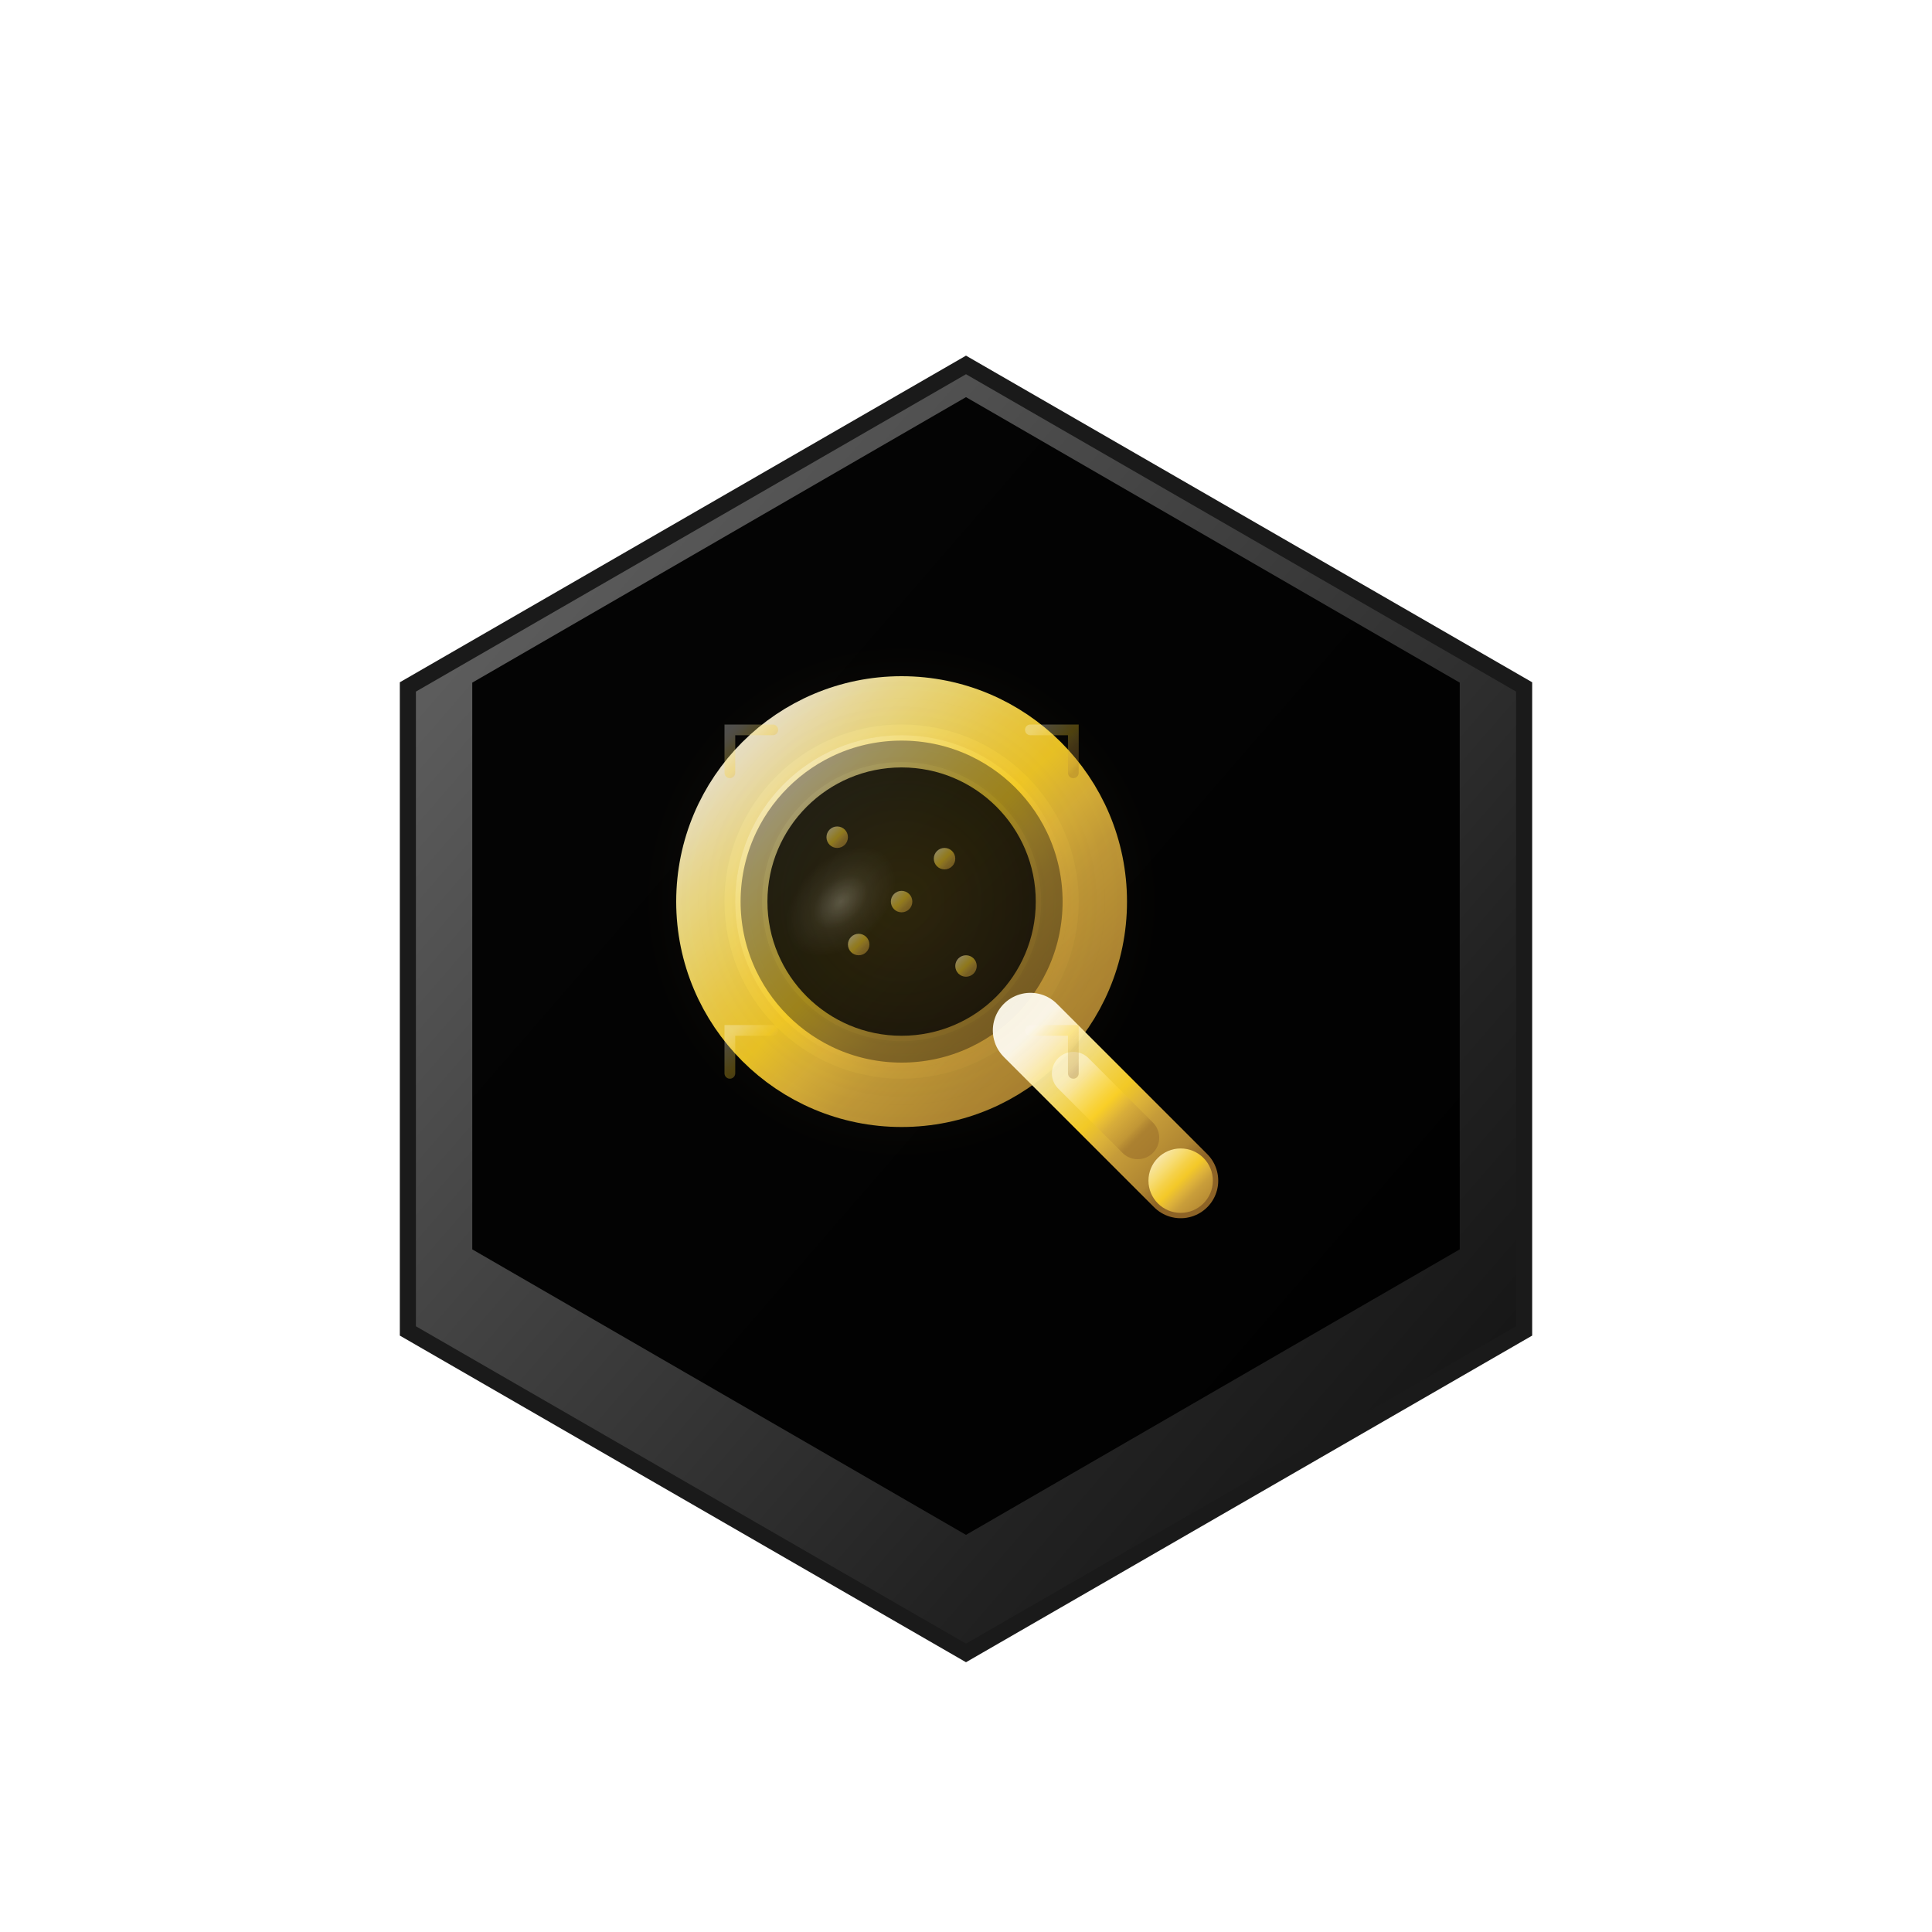 <svg viewBox="0 0 90 90" xmlns="http://www.w3.org/2000/svg">
    <defs>
        <!-- Premium Gunmetal Gradient -->
        <linearGradient id="searchGunmetal" x1="0%" y1="0%" x2="100%" y2="100%">
            <stop offset="0%" style="stop-color:#6a6a6a;stop-opacity:1" />
            <stop offset="8%" style="stop-color:#626262;stop-opacity:1" />
            <stop offset="16%" style="stop-color:#5a5a5a;stop-opacity:1" />
            <stop offset="24%" style="stop-color:#525252;stop-opacity:1" />
            <stop offset="32%" style="stop-color:#4a4a4a;stop-opacity:1" />
            <stop offset="40%" style="stop-color:#424242;stop-opacity:1" />
            <stop offset="48%" style="stop-color:#3a3a3a;stop-opacity:1" />
            <stop offset="56%" style="stop-color:#323232;stop-opacity:1" />
            <stop offset="64%" style="stop-color:#2a2a2a;stop-opacity:1" />
            <stop offset="72%" style="stop-color:#222222;stop-opacity:1" />
            <stop offset="80%" style="stop-color:#1c1c1c;stop-opacity:1" />
            <stop offset="88%" style="stop-color:#161616;stop-opacity:1" />
            <stop offset="94%" style="stop-color:#101010;stop-opacity:1" />
            <stop offset="100%" style="stop-color:#000000;stop-opacity:1" />
        </linearGradient>
        <!-- Premium Gold Gradient -->
        <linearGradient id="searchGold" x1="0%" y1="0%" x2="100%" y2="100%">
            <stop offset="0%" style="stop-color:#fffdf5;stop-opacity:1" />
            <stop offset="10%" style="stop-color:#fff4d4;stop-opacity:1" />
            <stop offset="20%" style="stop-color:#ffed9e;stop-opacity:1" />
            <stop offset="30%" style="stop-color:#ffe574;stop-opacity:1" />
            <stop offset="40%" style="stop-color:#ffdb4a;stop-opacity:1" />
            <stop offset="50%" style="stop-color:#ffd428;stop-opacity:1" />
            <stop offset="60%" style="stop-color:#e8bc3c;stop-opacity:1" />
            <stop offset="70%" style="stop-color:#d0a43c;stop-opacity:1" />
            <stop offset="80%" style="stop-color:#c49838;stop-opacity:1" />
            <stop offset="90%" style="stop-color:#b88c34;stop-opacity:1" />
            <stop offset="100%" style="stop-color:#946828;stop-opacity:1" />
        </linearGradient>
        <!-- Lens Reflection -->
        <radialGradient id="lensReflection">
            <stop offset="0%" style="stop-color:#ffffff;stop-opacity:0.4" />
            <stop offset="50%" style="stop-color:#ffffff;stop-opacity:0.1" />
            <stop offset="100%" style="stop-color:#ffffff;stop-opacity:0" />
        </radialGradient>
        <!-- Search Glow -->
        <radialGradient id="searchGlow">
            <stop offset="0%" style="stop-color:#d4af37;stop-opacity:0.6" />
            <stop offset="50%" style="stop-color:#d4af37;stop-opacity:0.3" />
            <stop offset="100%" style="stop-color:#d4af37;stop-opacity:0" />
        </radialGradient>
        <!-- Inner Shadow -->
        <filter id="searchInnerShadow">
            <feGaussianBlur in="SourceAlpha" stdDeviation="2.5"/>
            <feOffset dx="0" dy="2" result="offsetblur"/>
            <feFlood flood-color="#000000" flood-opacity="0.5"/>
            <feComposite in2="offsetblur" operator="in"/>
            <feMerge>
                <feMergeNode/>
                <feMergeNode in="SourceGraphic"/>
            </feMerge>
        </filter>
        <!-- Focus Effect -->
        <filter id="focusBlur">
            <feGaussianBlur stdDeviation="1" result="coloredBlur"/>
            <feMerge>
                <feMergeNode in="coloredBlur"/>
                <feMergeNode in="SourceGraphic"/>
            </feMerge>
        </filter>
    </defs>
    <g transform="translate(45,45)">
        <!-- Outer Hexagon Frame -->
        <polygon points="-26,-15 0,-30 26,-15 26,15 0,30 -26,15" 
                 fill="url(#searchGunmetal)" 
                 stroke="#1a1a1a" 
                 stroke-width="0.75"
                 filter="url(#searchInnerShadow)"/>
        <!-- Inner Dark Background -->
        <polygon points="-23,-13.2 0,-26.5 23,-13.2 23,13.2 0,26.5 -23,13.2" 
                 fill="#000000" 
                 opacity="0.95"/>
        
        <!-- Search Pulse Animation -->
        <g opacity="0.3">
            <circle cx="-3" cy="-3" r="8" 
                    fill="none" 
                    stroke="url(#searchGold)" 
                    stroke-width="0.5">
                <animate attributeName="r" values="8;14;8" dur="3s" repeatCount="indefinite"/>
                <animate attributeName="opacity" values="0.5;0;0.5" dur="3s" repeatCount="indefinite"/>
            </circle>
        </g>
        
        <!-- Magnifying Glass Lens (Main Circle) -->
        <circle cx="-3" cy="-3" r="9" 
                fill="none" 
                stroke="url(#searchGold)" 
                stroke-width="3"
                opacity="0.95"
                filter="url(#focusBlur)"/>
        
        <!-- Lens Inner Ring -->
        <circle cx="-3" cy="-3" r="7" 
                fill="none" 
                stroke="url(#searchGold)" 
                stroke-width="1.5"
                opacity="0.6"/>
        
        <!-- Lens Glass Effect -->
        <circle cx="-3" cy="-3" r="6.5" 
                fill="url(#searchGold)" 
                opacity="0.08"/>
        
        <!-- Lens Reflection/Shine -->
        <ellipse cx="-5" cy="-5" rx="3" ry="2" 
                 fill="url(#lensReflection)" 
                 transform="rotate(-45 -3 -3)"
                 opacity="0.6"/>
        
        <!-- Handle -->
        <line x1="3" y1="3" x2="10" y2="10" 
              stroke="url(#searchGold)" 
              stroke-width="3.5" 
              stroke-linecap="round"
              opacity="0.95"/>
        
        <!-- Handle Grip Detail -->
        <line x1="5" y1="5" x2="8" y2="8" 
              stroke="url(#searchGold)" 
              stroke-width="2" 
              stroke-linecap="round"
              opacity="0.5"/>
        
        <!-- Handle End -->
        <circle cx="10" cy="10" r="1.5" 
                fill="url(#searchGold)" 
                opacity="0.9"/>
        
        <!-- Focus Crosshair -->
        <g opacity="0.4">
            <line x1="-3" y1="-7" x2="-3" y2="-5" 
                  stroke="url(#searchGold)" 
                  stroke-width="0.8" 
                  stroke-linecap="round"/>
            <line x1="-3" y1="1" x2="-3" y2="-1" 
                  stroke="url(#searchGold)" 
                  stroke-width="0.8" 
                  stroke-linecap="round"/>
            <line x1="-7" y1="-3" x2="-5" y2="-3" 
                  stroke="url(#searchGold)" 
                  stroke-width="0.8" 
                  stroke-linecap="round"/>
            <line x1="1" y1="-3" x2="-1" y2="-3" 
                  stroke="url(#searchGold)" 
                  stroke-width="0.8" 
                  stroke-linecap="round"/>
        </g>
        
        <!-- Scanning Animation -->
        <g opacity="0.6">
            <line x1="-9" y1="-3" x2="3" y2="-3" 
                  stroke="url(#searchGold)" 
                  stroke-width="0.5">
                <animate attributeName="y1" values="-9;3;-9" dur="3s" repeatCount="indefinite"/>
                <animate attributeName="y2" values="-9;3;-9" dur="3s" repeatCount="indefinite"/>
                <animate attributeName="opacity" values="0;0.6;0" dur="3s" repeatCount="indefinite"/>
            </line>
        </g>
        
        <!-- Data Points (Search Results) -->
        <g opacity="0.5">
            <circle cx="-6" cy="-6" r="0.5" fill="url(#searchGold)">
                <animate attributeName="opacity" values="0;1;0" dur="2s" repeatCount="indefinite"/>
            </circle>
            <circle cx="-3" cy="-3" r="0.5" fill="url(#searchGold)">
                <animate attributeName="opacity" values="0;1;0" dur="2s" begin="0.3s" repeatCount="indefinite"/>
            </circle>
            <circle cx="0" cy="0" r="0.5" fill="url(#searchGold)">
                <animate attributeName="opacity" values="0;1;0" dur="2s" begin="0.6s" repeatCount="indefinite"/>
            </circle>
            <circle cx="-5" cy="-1" r="0.5" fill="url(#searchGold)">
                <animate attributeName="opacity" values="0;1;0" dur="2s" begin="0.9s" repeatCount="indefinite"/>
            </circle>
            <circle cx="-1" cy="-5" r="0.5" fill="url(#searchGold)">
                <animate attributeName="opacity" values="0;1;0" dur="2s" begin="1.2s" repeatCount="indefinite"/>
            </circle>
        </g>
        
        <!-- Corner Indicators -->
        <g opacity="0.3">
            <!-- Top-left -->
            <path d="M-11,-9 L-11,-11 L-9,-11" 
                  fill="none" 
                  stroke="url(#searchGold)" 
                  stroke-width="0.5" 
                  stroke-linecap="round"/>
            <!-- Top-right -->
            <path d="M5,-9 L5,-11 L3,-11" 
                  fill="none" 
                  stroke="url(#searchGold)" 
                  stroke-width="0.5" 
                  stroke-linecap="round"/>
            <!-- Bottom-left -->
            <path d="M-11,5 L-11,3 L-9,3" 
                  fill="none" 
                  stroke="url(#searchGold)" 
                  stroke-width="0.5" 
                  stroke-linecap="round"/>
            <!-- Bottom-right -->
            <path d="M5,5 L5,3 L3,3" 
                  fill="none" 
                  stroke="url(#searchGold)" 
                  stroke-width="0.5" 
                  stroke-linecap="round"/>
        </g>
        
        <!-- Central Glow -->
        <circle cx="-3" cy="-3" r="12" 
                fill="url(#searchGlow)" 
                opacity="0.2">
            <animate attributeName="opacity" values="0.2;0.4;0.2" dur="3s" repeatCount="indefinite"/>
        </circle>
    </g>
</svg>